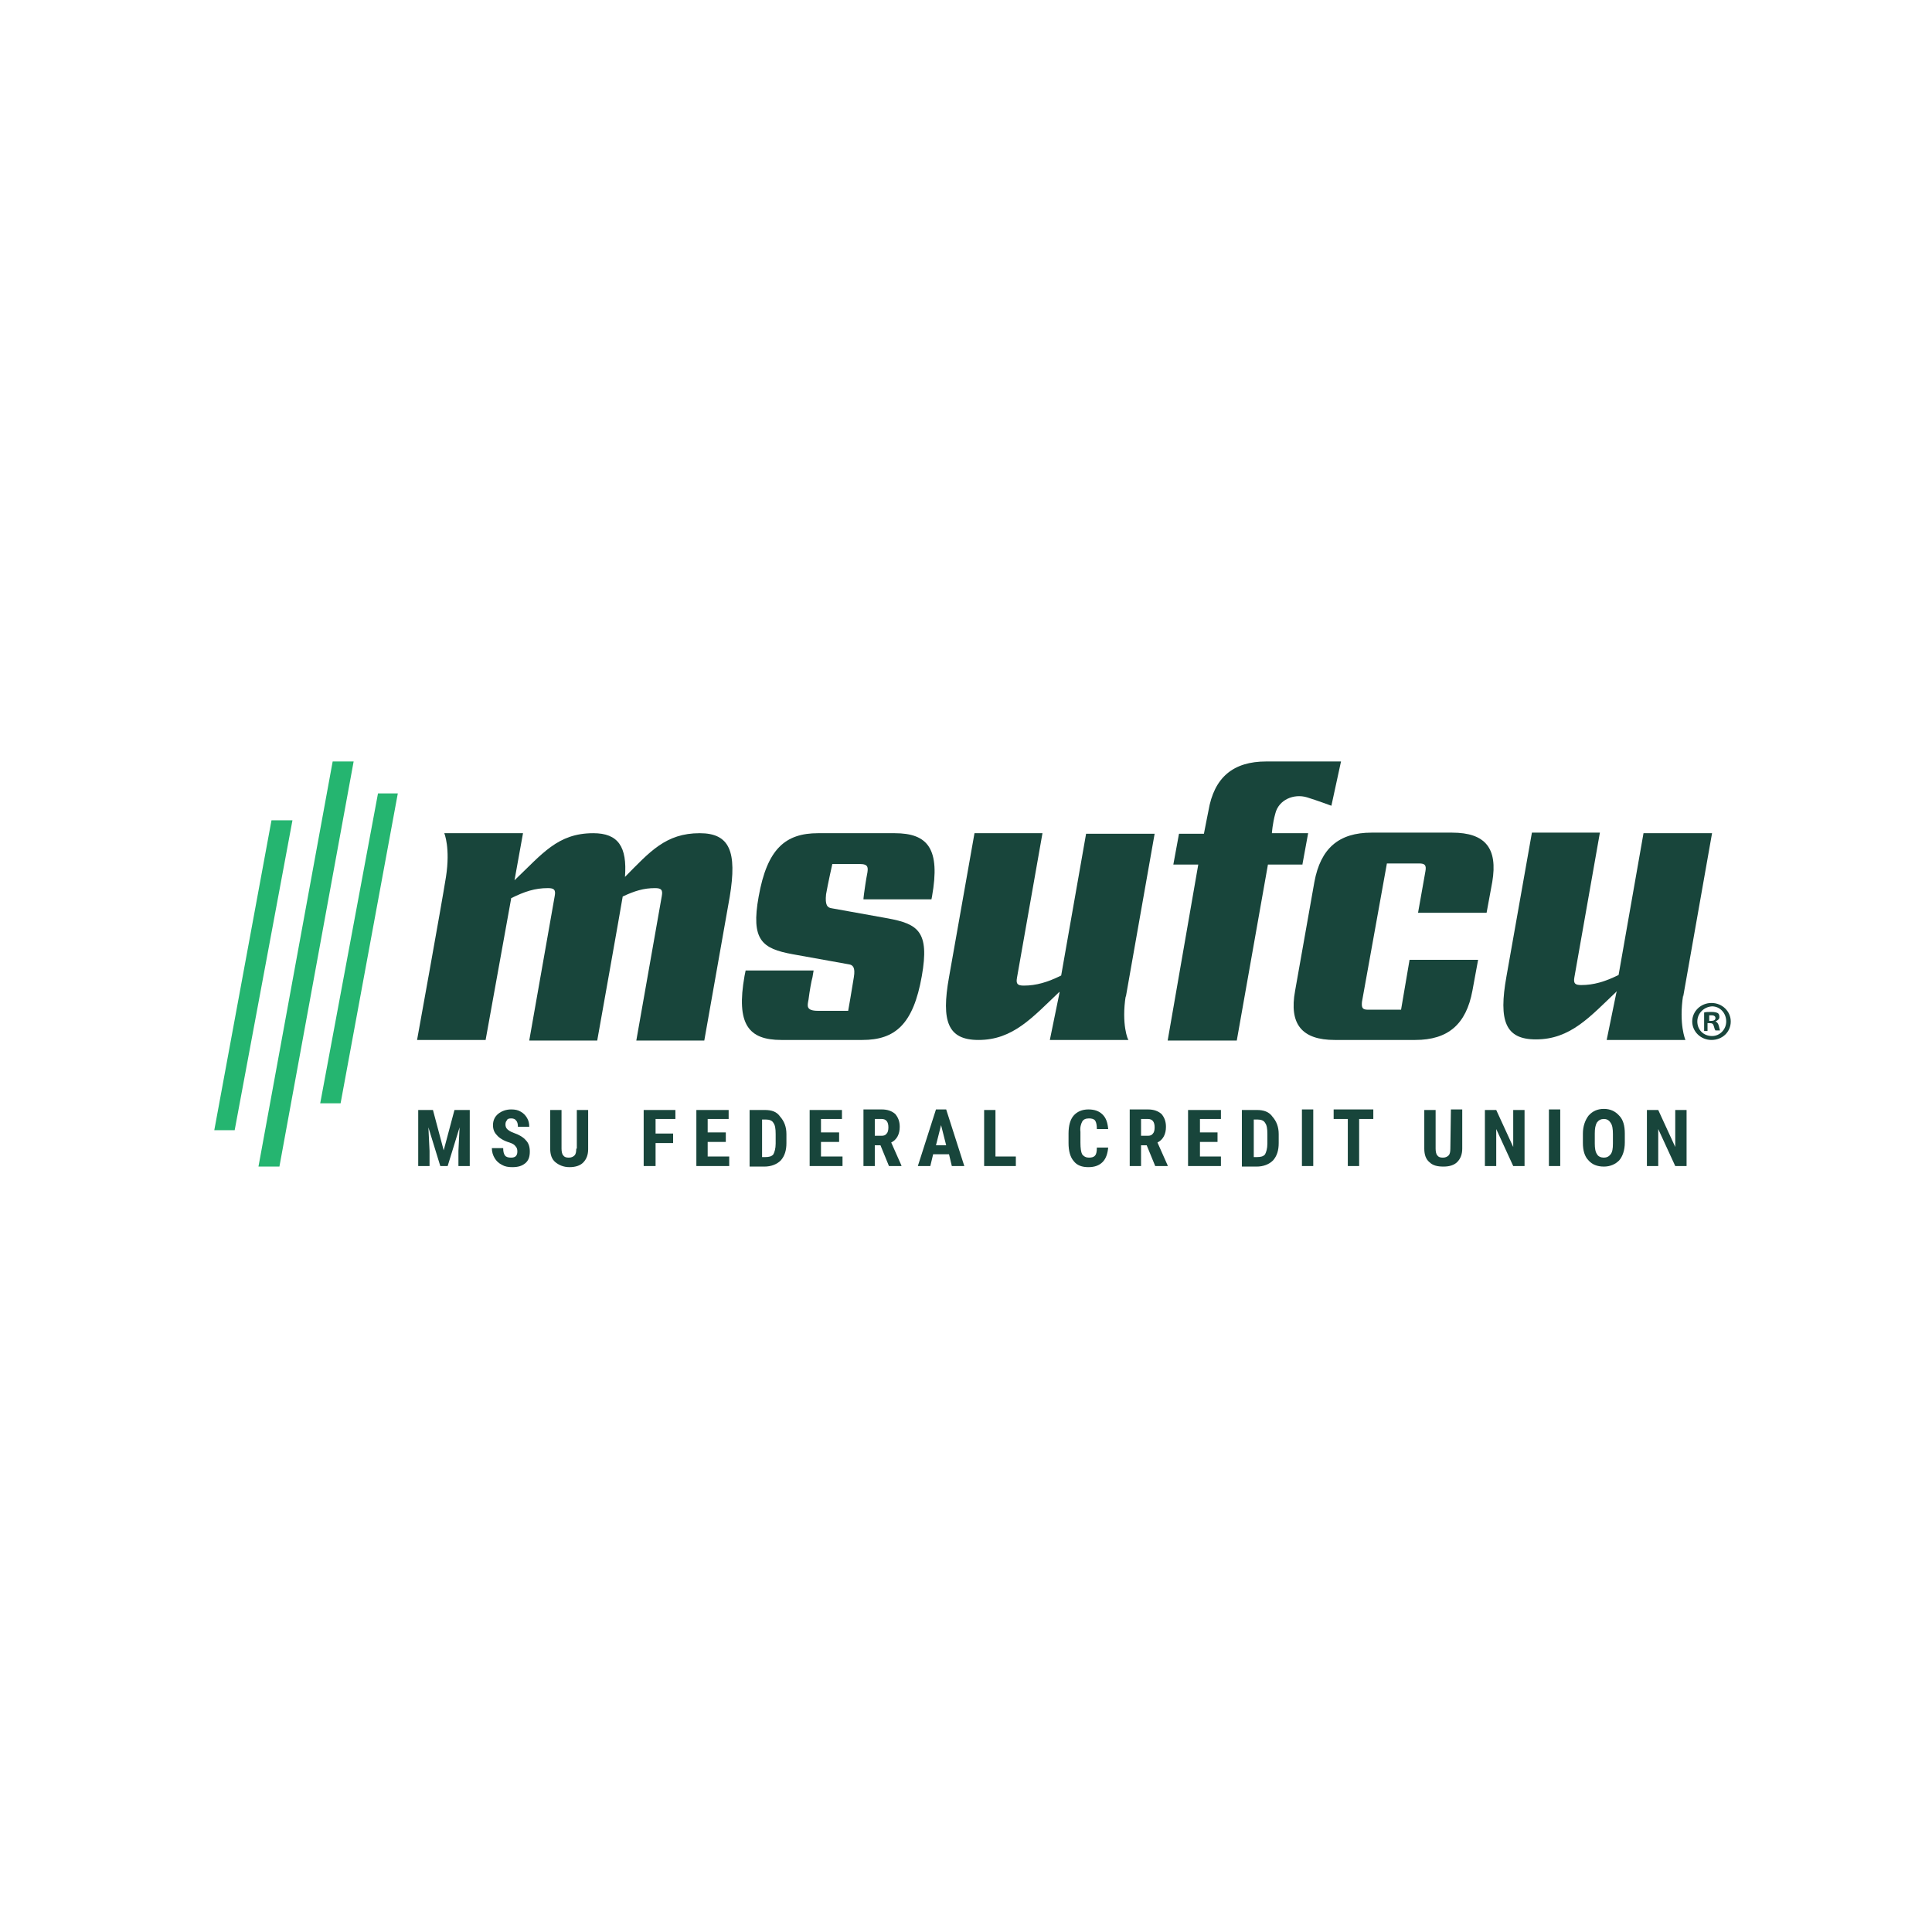 <svg width="96" height="96" viewBox="0 0 96 96" fill="none" xmlns="http://www.w3.org/2000/svg">

<g clip-path="url(#clip0_1_1382)">
<path d="M13.884 57.967L17.572 37.837H16.53L12.843 57.967H13.884Z" fill="#25B570"/>
<path d="M19.767 39.425H18.782L15.911 54.822H16.924L19.767 39.425Z" fill="#25B570"/>
<path d="M14.532 40.761H13.49L10.648 56.158H11.661L14.532 40.761Z" fill="#25B570"/>
<path d="M22.047 57.16L21.513 55.155H20.781V57.94H21.344V57.188L21.287 56.018L21.878 57.94H22.244L22.836 56.018L22.779 57.188V57.94H23.342V55.155H22.582L22.047 57.16Z" fill="#18453B"/>
<path d="M25.397 55.573C25.51 55.573 25.594 55.601 25.65 55.684C25.707 55.74 25.735 55.851 25.735 55.991H26.298C26.298 55.824 26.27 55.684 26.185 55.545C26.101 55.406 26.016 55.322 25.876 55.239C25.735 55.155 25.594 55.127 25.397 55.127C25.144 55.127 24.919 55.211 24.75 55.35C24.581 55.489 24.496 55.684 24.496 55.907C24.496 56.102 24.553 56.269 24.693 56.408C24.806 56.547 25.031 56.687 25.313 56.77C25.482 56.826 25.566 56.882 25.622 56.965C25.679 57.021 25.707 57.104 25.707 57.216C25.707 57.438 25.594 57.522 25.397 57.522C25.256 57.522 25.144 57.494 25.087 57.41C25.031 57.327 25.003 57.216 25.003 57.049H24.44C24.44 57.243 24.496 57.41 24.581 57.55C24.665 57.689 24.778 57.8 24.947 57.884C25.087 57.967 25.256 57.995 25.453 57.995C25.735 57.995 25.932 57.94 26.101 57.8C26.27 57.661 26.326 57.466 26.326 57.216C26.326 56.993 26.27 56.798 26.129 56.659C26.016 56.52 25.791 56.38 25.538 56.297C25.369 56.241 25.256 56.158 25.2 56.102C25.144 56.046 25.116 55.963 25.116 55.879C25.116 55.768 25.144 55.712 25.2 55.656C25.2 55.601 25.285 55.573 25.397 55.573Z" fill="#18453B"/>
<path d="M28.634 57.076C28.634 57.243 28.606 57.355 28.55 57.41C28.493 57.466 28.409 57.522 28.268 57.522C28.127 57.522 28.043 57.494 27.987 57.41C27.93 57.355 27.902 57.216 27.902 57.076V55.155H27.339V57.076C27.339 57.383 27.424 57.605 27.593 57.745C27.762 57.884 27.987 57.995 28.296 57.995C28.606 57.995 28.831 57.912 28.972 57.772C29.141 57.605 29.225 57.383 29.225 57.104V55.155H28.662V57.076H28.634Z" fill="#18453B"/>
<path d="M31.984 57.94H32.575V56.798H33.447V56.325H32.575V55.601H33.56V55.155H31.984V57.94Z" fill="#18453B"/>
<path d="M35.164 56.742H36.065V56.269H35.164V55.601H36.206V55.155H34.602V57.94H36.234V57.466H35.164V56.742Z" fill="#18453B"/>
<path d="M38.007 55.155H37.247V57.967H37.979C38.317 57.967 38.599 57.856 38.796 57.661C38.993 57.438 39.077 57.16 39.077 56.798V56.352C39.077 55.99 38.965 55.712 38.767 55.489C38.599 55.239 38.345 55.155 38.007 55.155ZM38.542 56.826C38.542 57.076 38.486 57.243 38.43 57.355C38.345 57.466 38.205 57.494 38.036 57.494H37.867V55.629H38.064C38.233 55.629 38.373 55.684 38.43 55.796C38.514 55.907 38.542 56.074 38.542 56.352V56.826Z" fill="#18453B"/>
<path d="M40.794 56.742H41.695V56.269H40.794V55.601H41.836V55.155H40.231V57.94H41.864V57.466H40.794V56.742Z" fill="#18453B"/>
<path d="M44.707 55.991C44.707 55.712 44.622 55.517 44.481 55.35C44.313 55.211 44.115 55.127 43.806 55.127H42.905V57.94H43.468V56.909H43.75L44.172 57.94H44.791V57.912L44.284 56.77C44.566 56.631 44.707 56.352 44.707 55.991ZM44.059 56.325C44.003 56.408 43.919 56.436 43.806 56.436H43.468V55.601H43.806C44.031 55.601 44.144 55.74 44.144 56.018C44.144 56.158 44.115 56.269 44.059 56.325Z" fill="#18453B"/>
<path d="M46.508 55.127L45.607 57.94H46.227L46.367 57.355H47.156L47.296 57.94H47.916L47.015 55.127H46.508ZM46.508 56.909L46.761 55.907L47.015 56.909H46.508Z" fill="#18453B"/>
<path d="M49.464 55.155H48.901V57.94H50.477V57.466H49.464V55.155Z" fill="#18453B"/>
<path d="M53.77 55.74C53.827 55.629 53.939 55.573 54.108 55.573C54.249 55.573 54.361 55.601 54.418 55.684C54.474 55.768 54.502 55.907 54.502 56.102H55.065C55.037 55.768 54.953 55.545 54.784 55.378C54.615 55.211 54.39 55.127 54.08 55.127C53.77 55.127 53.517 55.239 53.348 55.434C53.179 55.629 53.095 55.935 53.095 56.325V56.798C53.095 57.188 53.179 57.494 53.348 57.689C53.517 57.912 53.77 57.995 54.08 57.995C54.39 57.995 54.615 57.912 54.784 57.745C54.953 57.578 55.037 57.327 55.065 57.021H54.502C54.502 57.216 54.474 57.355 54.418 57.41C54.361 57.494 54.249 57.522 54.108 57.522C53.967 57.522 53.855 57.466 53.77 57.355C53.714 57.243 53.686 57.049 53.686 56.77V56.241C53.658 56.018 53.714 55.851 53.77 55.74Z" fill="#18453B"/>
<path d="M57.936 55.991C57.936 55.712 57.852 55.517 57.711 55.35C57.542 55.211 57.345 55.127 57.036 55.127H56.135V57.94H56.698V56.909H56.979L57.402 57.94H58.021V57.912L57.514 56.77C57.796 56.631 57.936 56.352 57.936 55.991ZM57.289 56.325C57.233 56.408 57.148 56.436 57.036 56.436H56.698V55.601H57.036C57.261 55.601 57.373 55.74 57.373 56.018C57.373 56.158 57.345 56.269 57.289 56.325Z" fill="#18453B"/>
<path d="M59.625 56.742H60.498V56.269H59.625V55.601H60.667V55.155H59.034V57.94H60.667V57.466H59.625V56.742Z" fill="#18453B"/>
<path d="M62.468 55.155H61.708V57.967H62.44C62.778 57.967 63.059 57.856 63.256 57.661C63.453 57.438 63.538 57.16 63.538 56.798V56.352C63.538 55.99 63.425 55.712 63.228 55.489C63.059 55.239 62.778 55.155 62.468 55.155ZM62.975 56.826C62.975 57.076 62.919 57.243 62.862 57.355C62.778 57.466 62.637 57.494 62.468 57.494H62.299V55.629H62.496C62.665 55.629 62.806 55.684 62.862 55.796C62.947 55.907 62.975 56.074 62.975 56.352V56.826Z" fill="#18453B"/>
<path d="M65.255 55.127H64.692V57.94H65.255V55.127Z" fill="#18453B"/>
<path d="M66.268 55.601H66.972V57.94H67.535V55.601H68.239V55.127H66.268V55.601Z" fill="#18453B"/>
<path d="M72.067 57.076C72.067 57.243 72.038 57.355 71.982 57.41C71.926 57.466 71.841 57.522 71.701 57.522C71.56 57.522 71.476 57.494 71.419 57.41C71.363 57.355 71.335 57.216 71.335 57.076V55.155H70.772V57.076C70.772 57.383 70.856 57.605 71.025 57.745C71.194 57.912 71.419 57.967 71.729 57.967C72.038 57.967 72.264 57.884 72.404 57.745C72.573 57.578 72.658 57.355 72.658 57.076V55.127H72.095L72.067 57.076Z" fill="#18453B"/>
<path d="M75.191 56.993L74.347 55.155H73.784V57.94H74.347V56.102L75.191 57.94H75.754V55.155H75.191V56.993Z" fill="#18453B"/>
<path d="M77.527 55.127H76.965V57.94H77.527V55.127Z" fill="#18453B"/>
<path d="M79.695 55.1C79.385 55.1 79.132 55.211 78.935 55.434C78.766 55.657 78.653 55.963 78.653 56.325V56.798C78.653 57.16 78.738 57.466 78.935 57.661C79.104 57.856 79.357 57.967 79.695 57.967C80.004 57.967 80.258 57.856 80.455 57.661C80.624 57.466 80.736 57.16 80.736 56.77V56.325C80.736 55.935 80.652 55.629 80.455 55.434C80.258 55.211 80.004 55.1 79.695 55.1ZM80.145 56.826C80.145 57.076 80.117 57.243 80.033 57.355C79.948 57.466 79.835 57.522 79.695 57.522C79.554 57.522 79.413 57.466 79.357 57.355C79.273 57.243 79.244 57.049 79.244 56.826V56.325C79.244 56.074 79.273 55.907 79.357 55.768C79.442 55.657 79.554 55.601 79.695 55.601C79.835 55.601 79.948 55.657 80.033 55.796C80.117 55.907 80.145 56.102 80.145 56.352V56.826Z" fill="#18453B"/>
<path d="M83.242 56.993L82.397 55.155H81.834V57.94H82.397V56.102L83.242 57.94H83.805V55.155H83.242V56.993Z" fill="#18453B"/>
<path d="M55.938 49.476V49.559L57.373 41.429H53.967L52.729 48.473C52.053 48.807 51.49 48.974 50.871 48.974C50.562 48.974 50.477 48.891 50.533 48.585L51.8 41.401H48.422C48.422 41.401 47.212 48.223 47.156 48.557C46.761 50.756 47.099 51.675 48.619 51.675C50.336 51.675 51.293 50.562 52.645 49.281V49.336L52.166 51.675H55.6H56.078C56.05 51.703 55.713 50.896 55.938 49.476Z" fill="#18453B"/>
<path d="M64.72 42.932L65.001 41.401H63.2C63.2 41.401 63.228 40.928 63.369 40.427C63.538 39.731 64.298 39.424 64.945 39.619C65.48 39.786 66.156 40.037 66.156 40.037L66.634 37.837H62.919C61.286 37.837 60.329 38.617 60.047 40.288C60.019 40.399 59.935 40.872 59.822 41.429H58.584L58.302 42.96H59.541L58.021 51.703H61.455L63.003 42.96H64.72V42.932Z" fill="#18453B"/>
<path d="M34.77 41.401C33.081 41.401 32.293 42.32 31.055 43.573C31.168 42.07 30.717 41.401 29.479 41.401C27.705 41.401 26.945 42.431 25.566 43.74L25.988 41.401H22.076C22.076 41.401 22.385 42.125 22.16 43.573C21.935 44.993 20.724 51.675 20.724 51.675H24.13L25.397 44.659V44.631C26.073 44.297 26.579 44.13 27.227 44.13C27.536 44.13 27.621 44.213 27.564 44.52L26.298 51.703H29.676C29.676 51.703 30.858 45.077 30.942 44.547C31.533 44.269 31.984 44.13 32.547 44.13C32.856 44.13 32.941 44.213 32.885 44.52L31.618 51.703H34.996C34.996 51.703 36.206 44.882 36.262 44.547C36.628 42.32 36.262 41.401 34.77 41.401Z" fill="#18453B"/>
<path d="M69.618 50.172H67.985C67.704 50.172 67.647 50.088 67.675 49.782L68.914 42.905H70.519C70.8 42.905 70.884 42.988 70.828 43.295L70.462 45.355H73.868L74.15 43.824C74.431 42.153 73.812 41.373 72.151 41.373H68.154C66.522 41.373 65.621 42.153 65.311 43.824L64.354 49.225C64.044 50.896 64.692 51.675 66.324 51.675H70.322C71.954 51.675 72.855 50.896 73.164 49.225L73.446 47.694H70.04L69.618 50.172Z" fill="#18453B"/>
<path d="M44.116 45.633L41.329 45.132C41.104 45.104 40.991 44.965 41.047 44.436C41.132 43.935 41.357 42.933 41.357 42.933H42.736C43.158 42.933 43.13 43.128 43.102 43.35C43.018 43.768 42.962 44.213 42.933 44.408C42.905 44.603 42.905 44.687 42.905 44.687H46.283L46.311 44.547C46.733 42.181 46.114 41.401 44.453 41.401H40.653C39.021 41.401 38.12 42.181 37.698 44.547C37.304 46.719 37.867 47.137 39.387 47.415L42.173 47.916C42.37 47.944 42.511 48.056 42.427 48.557C42.342 49.114 42.145 50.227 42.145 50.227H40.653C40.034 50.227 40.118 49.977 40.175 49.67C40.231 49.225 40.316 48.752 40.372 48.557C40.4 48.39 40.428 48.223 40.428 48.223H37.05L36.994 48.501C36.572 50.896 37.191 51.675 38.824 51.675H42.849C44.481 51.675 45.382 50.896 45.804 48.501C46.199 46.274 45.607 45.912 44.116 45.633Z" fill="#18453B"/>
<path d="M80.314 49.336L79.835 51.675H83.27H83.748C83.748 51.675 83.41 50.896 83.635 49.448V49.531L85.071 41.401H81.665L80.427 48.446C79.751 48.78 79.188 48.947 78.569 48.947C78.259 48.947 78.175 48.863 78.231 48.557L79.498 41.373H76.12C76.12 41.373 74.91 48.195 74.853 48.529C74.459 50.728 74.797 51.647 76.317 51.647C78.034 51.647 78.991 50.534 80.342 49.253L80.314 49.336Z" fill="#18453B"/>
<path d="M86 50.756C86 51.285 85.578 51.675 85.043 51.675C84.508 51.675 84.086 51.257 84.086 50.756C84.086 50.255 84.508 49.837 85.043 49.837C85.578 49.837 86 50.255 86 50.756ZM84.339 50.756C84.339 51.174 84.649 51.48 85.071 51.48C85.465 51.48 85.775 51.146 85.775 50.756C85.775 50.339 85.465 50.005 85.071 50.005C84.649 50.032 84.339 50.366 84.339 50.756ZM84.902 51.23H84.677V50.311C84.761 50.283 84.874 50.283 85.043 50.283C85.212 50.283 85.296 50.311 85.353 50.339C85.409 50.366 85.437 50.45 85.437 50.533C85.437 50.645 85.353 50.7 85.24 50.756C85.324 50.784 85.381 50.868 85.409 50.979C85.437 51.118 85.465 51.174 85.465 51.202H85.24C85.212 51.174 85.184 51.09 85.156 50.979C85.127 50.868 85.071 50.84 84.959 50.84H84.846V51.23H84.902ZM84.902 50.728H85.015C85.127 50.728 85.24 50.7 85.24 50.589C85.24 50.506 85.184 50.45 85.043 50.45C84.987 50.45 84.959 50.45 84.93 50.45V50.728H84.902Z" fill="#18453B"/>
</g>
<defs>
<clipPath id="clip0_1_1382">
<rect width="76" height="24" fill="white" transform="translate(10 36)"/>
</clipPath>
</defs>
</svg>
